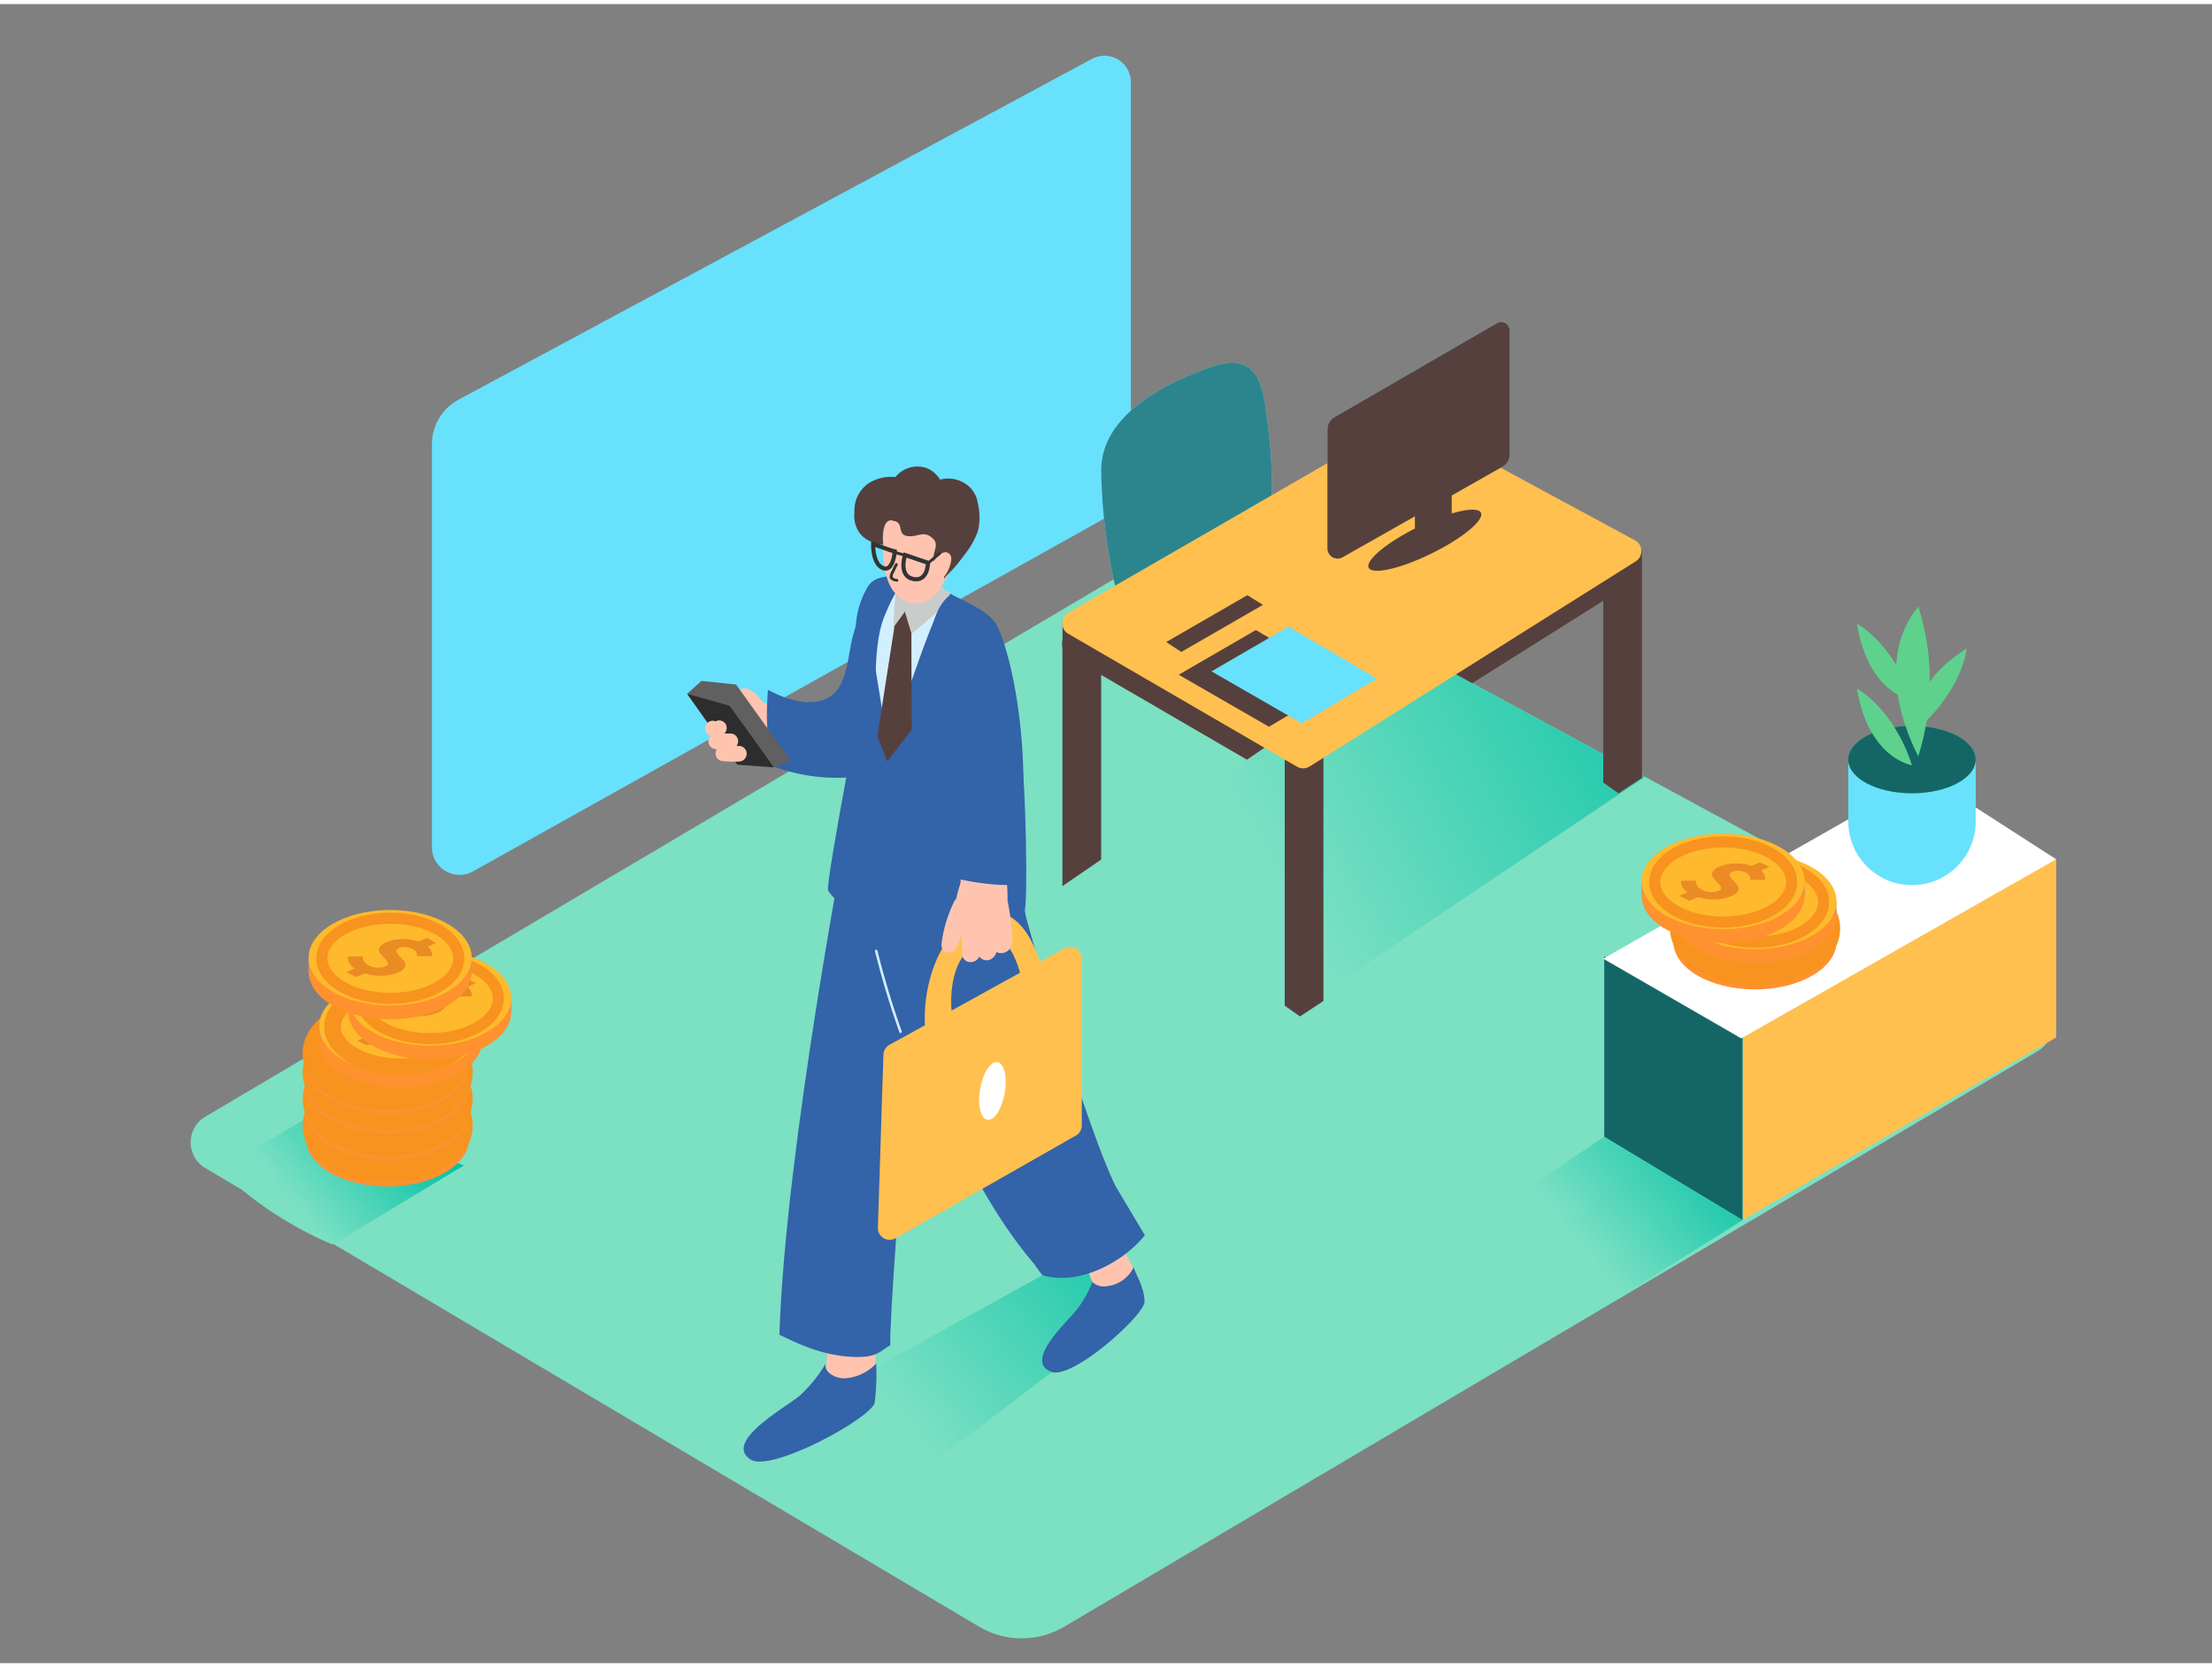 <svg id="_1-10" data-name="#1-10" xmlns="http://www.w3.org/2000/svg" xmlns:xlink="http://www.w3.org/1999/xlink" viewBox="0 0 400 300" width="406" height="306" class="illustration styles_illustrationTablet__1DWOa"><rect x="0" y="0" width="400" height="300" fill="#808080" stroke="none"/><defs><linearGradient id="linear-gradient" x1="211.45" y1="212.75" x2="161.27" y2="254" gradientUnits="userSpaceOnUse"><stop offset="0" stop-color="#00c1a5"></stop><stop offset="0.99" stop-color="#7ce0c3"></stop></linearGradient><linearGradient id="linear-gradient-2" x1="75.02" y1="199.48" x2="53.23" y2="217.52" xlink:href="#linear-gradient"></linearGradient><linearGradient id="linear-gradient-3" x1="313.91" y1="113.39" x2="230.23" y2="158.48" xlink:href="#linear-gradient"></linearGradient><linearGradient id="linear-gradient-4" x1="312.6" y1="202.04" x2="285.49" y2="224.33" xlink:href="#linear-gradient"></linearGradient></defs><title>-</title><path d="M37.12,210.48l139.94,82.93a15.11,15.11,0,0,0,15.4,0l175.9-104a6.54,6.54,0,0,0-.21-11.38L215.81,95.47,37.13,201.19A5.4,5.4,0,0,0,37.12,210.48Z" fill="#7ce0c3"></path><polygon points="192.12 114.89 192.12 159.55 194.87 161.5 199.12 158.71 199.12 114.08 193.32 111.41 192.12 114.89" fill="#56403d"></polygon><path d="M193.44,118l40.34,23.46a2.68,2.68,0,0,0,2.77,0l58.08-36.52a2.68,2.68,0,0,0-.15-4.63L255.31,79.11a2.68,2.68,0,0,0-2.61,0l-59.24,34.2A2.68,2.68,0,0,0,193.44,118Z" fill="#56403d"></path><polygon points="197.67 224.79 127.57 263.56 152.09 276.39 206.92 234.63 197.67 224.79" fill="url(#linear-gradient)"></polygon><path d="M57.12,200.46,39.82,210.72s7.09,8,20.31,13.59L83.9,210" fill="url(#linear-gradient-2)"></path><polygon points="297.45 139.74 212.83 196.53 178.23 169.01 254.77 116.58 297.45 139.74" fill="url(#linear-gradient-3)"></polygon><path d="M78.11,79.57v72.86a5,5,0,0,0,7.47,4.38L200.8,92.41a7.23,7.23,0,0,0,3.7-6.31v-72a4.78,4.78,0,0,0-7-4.21L82.91,71.54A9.12,9.12,0,0,0,78.11,79.57Z" fill="#68e1fd"></path><path d="M225.4,65.5c-1.74-1-4-.68-6.07,0-8.31,2.91-20.32,8.68-20.19,19A98.24,98.24,0,0,0,200.8,101c.4,2.14.73,4.82,2,6.66,1.91,2.76,10.32-3.47,11.92-4.51,2.73-1.78,5.38-3.69,8-5.64,1.95-1.45,6.28-3.74,7.06-6a5.28,5.28,0,0,0,.2-1.59,88,88,0,0,0-.81-14.5C228.72,72.28,228.49,67.32,225.4,65.5Z" fill="#6de2fc"></path><path d="M241.32,74.69l29.39-17A1.54,1.54,0,0,1,273,59.06V81.49a2.45,2.45,0,0,1-1.24,2.13L242.84,100a1.84,1.84,0,0,1-2.8-1.57V76.91A2.56,2.56,0,0,1,241.32,74.69Z" fill="#6de2fc"></path><path d="M225.4,65.5c-1.74-1-4-.68-6.07,0-8.31,2.91-20.32,8.68-20.19,19A98.24,98.24,0,0,0,200.8,101c.4,2.14.73,4.82,2,6.66,1.91,2.76,10.32-3.47,11.92-4.51,2.73-1.78,5.38-3.69,8-5.64,1.95-1.45,6.28-3.74,7.06-6a5.28,5.28,0,0,0,.2-1.59,88,88,0,0,0-.81-14.5C228.72,72.28,228.49,67.32,225.4,65.5Z" fill="#2c858d"></path><path d="M289.92,99.49v41.28l2.76,1.95,4.24-2.79V98.69C294.57,98.79,292.24,99.16,289.92,99.49Z" fill="#56403d"></path><polygon points="232.32 136.45 232.32 181.11 235.08 183.06 239.32 180.27 239.32 135.64 233.53 132.97 232.32 136.45" fill="#56403d"></polygon><path d="M193,220.4c2.34,2.59,3.22,8.31,4.85,11.3.35.65.75,1.33,1.11,2l6.87-3.41-6.5-12.4Z" fill="#ffc4b0"></path><path d="M205,228.42a6.12,6.12,0,0,1-5,3.44,2.88,2.88,0,0,1-2.45-.78,21.58,21.58,0,0,1-2.49,4.55c-1.35,2.07-10.16,9.6-5,11.68,3.81,1.55,16.91-10.24,16.91-12.67C206.92,232,205.4,229.76,205,228.42Z" fill="#3363a8"></path><path d="M149.07,235.73a42.07,42.07,0,0,1,.31,11c-.12.79-.22,1.64-.38,2.5l9.29-1.57V235.73Z" fill="#ffc4b0"></path><path d="M152.66,248.5c-1.54,0-3.61-1-3.39-2.59a25.35,25.35,0,0,1-4.47,5.56c-2.12,2-14.11,8.33-9.11,11.69,3.72,2.49,22-7.58,22.47-10.26a40.42,40.42,0,0,0,.28-7.08A8.49,8.49,0,0,1,152.66,248.5Z" fill="#3363a8"></path><path d="M141.77,127.7a32.91,32.91,0,0,0-4.05-1.46l-.09-.13s0-.1-.05-.15a4.13,4.13,0,0,0-2.66-2.21,1.4,1.4,0,0,0-1.56,2,5.75,5.75,0,0,0,2.5,2.41,1.27,1.27,0,0,0,.82.62,27.55,27.55,0,0,1,3.71,1.28,1.43,1.43,0,0,0,1.89-.5A1.39,1.39,0,0,0,141.77,127.7Z" fill="#ffc4b0"></path><path d="M141.16,133.59l-.32-.67,0,0q-1.34-3.12-2.53-6.3c-.62-1.65-3.29-.93-2.67.73l.17.45a1.44,1.44,0,0,0,0,1.09q.86,1.84,1.74,3.68a7,7,0,0,0,.83,1.72l.36.74C139.55,136.59,141.93,135.19,141.16,133.59Z" fill="#ffc4b0"></path><path d="M157.09,106.54l-.24.39a16.42,16.42,0,0,1-1.16,2.05q-.65,2.47-1.36,4.92c-.92,3.18-.87,6.84-2.66,9.72-2.17,3.47-6.88,2.9-10.17,1.6-.85-.34-1.73-.77-2.63-1.21h0c-.34,4.72-.42,9.69,1.42,14a33.13,33.13,0,0,0,12.14,1.88c4.78-.17,11.28-1.62,13.07-6.69Z" fill="#3363a8"></path><path d="M188.51,229.86c4.1,1.21,8.66,0,12.31-2.08a21.61,21.61,0,0,0,6.21-5.15l-5.26-8.8c-5.31-10.73-15.82-46.68-16.32-49.15-.6-2.92-3-29.11-3-29.11l-24-4.35s.83,22.86,2.73,43.16a97.46,97.46,0,0,0,3.32,10.49c5.36,14.15,12.25,31,22.56,43A23.87,23.87,0,0,0,188.51,229.86Z" fill="#3363a8"></path><path d="M179.82,113.78c-2.27-4.92-10.51-8.72-13.77-10.06-1,0-2,.08-3,.2l-1.25.24-.91.16a11.86,11.86,0,0,0-1.33.43q-.91.51-1.8,1.09a.54.54,0,0,1-.32.09,7.1,7.1,0,0,0-1.38,1.39.67.67,0,0,1-.14.14,16.67,16.67,0,0,0-.52,3.91,114.32,114.32,0,0,0,.19,11.43c.29,5,.76,10.07,1.06,15.1l.52,2.42c5.18,4.15,14.17,5.39,14.93,5.25s0,7-.49,12.16a51.15,51.15,0,0,0,5.56,1.1h0c1.34.19,2.68.31,4,.37.81,0,1.63,0,2.45,0C187.28,137.81,182.67,120,179.82,113.78Z" fill="#d2efff"></path><polygon points="124.25 124.73 133.32 137.54 139.97 138.03 130.94 124.42 124.25 124.73" fill="#2d2d2d"></polygon><polygon points="126.84 122.39 133.11 123.05 142.98 136.82 139.97 138.03 131.93 126.88 124.25 124.73 126.84 122.39" fill="#606060"></polygon><path d="M133.66,134.15h-.47a1.4,1.4,0,0,0-1.06-2.25H131a1.42,1.42,0,0,0,.23-1.7,1.4,1.4,0,0,0-1.72-.56l.09,0-.15.05-.12,0,.05,0a1.36,1.36,0,0,0-.85-.05,1.38,1.38,0,0,0-.33,2.53l.33.14a1.41,1.41,0,0,0,.92,2.42h.2a1.37,1.37,0,0,0,1.13,2.16,19.37,19.37,0,0,0,2.86.08,1.41,1.41,0,0,0,1.38-1.38A1.4,1.4,0,0,0,133.66,134.15Z" fill="#ffc4b0"></path><path d="M168.77,145.21l.67,23.79s15-4.35,15.78-4.94.13-25.32-.39-25.8" fill="#3363a8"></path><path d="M152.58,155.91c0,3.33,2.93,7.16,5.4,7.8-.17-1.16-.39-3.52-.39-12.08,0-6,.67-15.3.73-21.29.05-5.37-.44-14,1.41-19.12.28-.77,3-7.45,4.34-6.88-1.58-.7,0,0,0,0a6.34,6.34,0,0,0-2.14-1.22c-2.09.63-3.64.33-4.94,2.12a15.9,15.9,0,0,0-2.23,7.28,114.32,114.32,0,0,0,.19,11.43C155.19,128.31,152.28,151.57,152.58,155.91Z" fill="#3363a8"></path><path d="M169.31,104.61l3.11,2.51s-7.14,6.79-7.72,6.73-1.13-3.51-1.13-3.51-1.59,3.08-1.91,2.65.43-8.14.43-8.14Z" fill="#cacccc"></path><path d="M163.08,107.55a5.47,5.47,0,0,0,2.59.75c2.91.16,4.64-2.93,5.76-5.15a19.75,19.75,0,0,0,2.39-8.43,4.48,4.48,0,0,0-.17-1.42c-1.1-3.33-13.06-5.82-13.74.76C159.5,98,159.18,105.19,163.08,107.55Z" fill="#ffc4b0"></path><path d="M172.4,98.3a2.92,2.92,0,0,0-2.23.85,3.75,3.75,0,0,0-1.17,2.23.79.79,0,0,0,.41.88,1,1,0,0,0,1.47.31,8.29,8.29,0,0,0,2.08-1.94C173.49,99.88,173.57,98.52,172.4,98.3Z" fill="#ffc4b0"></path><path d="M176.81,90.23a5,5,0,0,0-2.26-3.51A5.53,5.53,0,0,0,170,86a5,5,0,0,0-2.56-2.14,5.1,5.1,0,0,0-5.52,1.67A7.55,7.55,0,0,0,157,86.7a5.94,5.94,0,0,0-2.49,4.62,3.64,3.64,0,0,0,0,.8,4.48,4.48,0,0,0,.05,1.42c.62,3.26,3.45,4.05,5.17,4.23-.27-1.76,0-5.16,2-4.27a.79.79,0,0,1,.33.08c1.28.61.22,2.38,2.08,2.62s2.91-1.17,4.61.5-2,3.53,1.92,6.58a6.4,6.4,0,0,0,.08.66c0-.26,1.57-1.7,1.79-2,.64-.74,1.25-1.51,1.83-2.31a15.1,15.1,0,0,0,2.47-4.33A10.83,10.83,0,0,0,176.81,90.23Z" fill="#56403d"></path><path d="M172,100.62c.18-1.16-.72-1.82-1.65-1.33a4.75,4.75,0,0,0-2.31,3.9,1.1,1.1,0,0,0,.32.86,1.05,1.05,0,0,0,.16.24,1.07,1.07,0,0,0,1.6-.08A6.21,6.21,0,0,0,172,100.62Z" fill="#ffc4b0"></path><path d="M161.81,99c-.38-.07-3.92-1.36-3.92-1.36s-.13,3.52,1.74,4.33S161.81,99,161.81,99Z" fill="none" stroke="#333" stroke-miterlimit="10" stroke-width="0.75"></path><path d="M163.67,99.62l4.14,1.41s0,3.5-2.71,2.92S163.67,99.62,163.67,99.62Z" fill="none" stroke="#333" stroke-miterlimit="10" stroke-width="0.75"></path><path d="M169.72,99.14l-2,1.72c-.25.22.12.57.37.35l2-1.72C170.33,99.28,170,98.93,169.72,99.14Z" fill="#333"></path><path d="M162.19,103.94c-.32,0-.79-.13-.78-.52a2.42,2.42,0,0,1,.29-.69c.19-.44.41-.86.63-1.28a.26.26,0,0,0-.45-.25c-.23.42-.44.84-.63,1.28a2.94,2.94,0,0,0-.38,1.08c0,.61.86.85,1.34.88C162.53,104.48,162.52,104,162.19,103.94Z" fill="#333"></path><path d="M163.83,99.41a18.28,18.28,0,0,1-2.18-.6c-.31-.11-.43.39-.12.5a18.28,18.28,0,0,0,2.18.6C164,100,164.15,99.48,163.83,99.41Z" fill="#333"></path><path d="M157.58,115.71l3.11,19.06s8.12-25.16,9.48-25.52-.73,59.76-.73,59.76l-6.61-3.43-.69-7.72s-1.29,7.23-1.71,7.66-8.38-1.32-10.68-5.24C149.14,159.24,157.58,115.71,157.58,115.71Z" fill="#3363a8"></path><path d="M153.43,147.76S142,207,140.94,240.63c2.78,1.3,7.54,3.8,13.42,4,4.32.18,4.82-1.12,6.64-2.12-.23-3.92,2.23-36,2.53-37.24S169,183.8,169,183.8c-2.9-13.44-5-27.06-4.94-40.86l-10.68,4.82" fill="#3363a8"></path><path d="M172.19,183.14s-1.83-11.22,6-14.12c5.35-2,6.9,9.07,6.9,9.07l3.77-1.63s-2.06-12.61-9.61-12.28-12.86,11.39-11.92,21.57Z" fill="#ffc050"></path><path d="M160.83,188.2l31.63-17.46a2.13,2.13,0,0,1,3.16,1.87v30.15a2.13,2.13,0,0,1-1.08,1.85l-32.61,18.57a2.13,2.13,0,0,1-3.18-1.92l1-31.26A2.13,2.13,0,0,1,160.83,188.2Z" fill="#ffc050"></path><ellipse cx="179.46" cy="196.53" rx="5.29" ry="2.26" transform="translate(-45.32 339.02) rotate(-79.97)" fill="#fff"></ellipse><path d="M183.06,168.51a46.71,46.71,0,0,0-.86-6.34,47.48,47.48,0,0,0-.55-7.28,70.35,70.35,0,0,0-7.88.12c0,1.31,0,2.61-.08,3.92q-.45,1.44-.8,2.9a1.29,1.29,0,0,0-.37.51,23.84,23.84,0,0,0-2.29,7.83,1.41,1.41,0,0,0,2.61.69q.6-1.32,1.12-2.67,0,1.83.05,3.66a1.43,1.43,0,0,0,1.41,1.38,1.7,1.7,0,0,0,1.67-1,1.65,1.65,0,0,0,1.93.57,2.37,2.37,0,0,0,1.2-1.38,1.81,1.81,0,0,0,1.65,0C183,170.92,183.13,169.65,183.06,168.51Z" fill="#ffc4b0"></path><path d="M180.45,112.71c-1.34-2.91-5.41-4.3-8.67-6.16a.52.52,0,0,1-.2.49c-2.16,1.83-2.91,4.78-3.34,7.47a64.41,64.41,0,0,0-.7,9.21c-.11,7.19,1.14,14.32,1.25,21.5a15.69,15.69,0,0,0,3.31.43c.67-.12,0,7-.49,12.16a51.15,51.15,0,0,0,5.56,1.1h0c1.34.19,2.68.31,4,.37.81,0,1.63,0,2.45,0C187.28,137.87,183.3,118.89,180.45,112.71Z" fill="#3363a8"></path><polygon points="161.76 112.46 158.66 132.36 160.43 136.94 164.86 131.22 164.81 113.81 163.63 109.87 161.76 112.46" fill="#56403d"></polygon><path d="M163.07,185.78q-2.56-7.21-4.41-14.65a.23.23,0,0,0-.44.12q1.85,7.43,4.41,14.65C162.72,186.18,163.17,186.06,163.07,185.78Z" fill="#d2efff"></path><polygon points="371.82 154.64 371.82 186.86 315.11 219.9 315.11 181.88 371.82 154.64" fill="#ffc050"></polygon><polyline points="290.1 204.83 290.1 172.2 315.11 186.64 315.11 219.9" fill="#6de2fc"></polyline><polygon points="315.11 219.9 315.11 186.64 290.1 172.2 290.1 204.83 315.11 219.9" fill="#146666"></polygon><polygon points="314.87 187.03 289.92 172.62 348.23 139.45 371.82 154.64 314.87 187.03" fill="#fff"></polygon><path d="M344.68,140.7c-3.74-.32-7.69-1.46-10.45-4v11.1a11.52,11.52,0,0,0,11.52,11.52h0a11.52,11.52,0,0,0,11.52-11.52V136.49C353.33,138.09,348.87,141.06,344.68,140.7Z" fill="#68e1fd"></path><ellipse cx="345.74" cy="136.61" rx="11.52" ry="6.1" fill="#5ed18d"></ellipse><path d="M345.74,137.64s-7.83-1.15-9.91-13.82C335.84,123.82,342.52,127.51,345.74,137.64Z" fill="#5ed18d"></path><path d="M346.89,136s-9-16.12,0-27A45.18,45.18,0,0,1,346.89,136Z" fill="#5ed18d"></path><path d="M345.74,125.9s-7.83-1.15-9.91-13.82C335.84,112.07,342.52,115.76,345.74,125.9Z" fill="#5ed18d"></path><path d="M346.69,131.06s-2-7.67,8.92-14.47C355.62,116.58,354.8,124.17,346.69,131.06Z" fill="#5ed18d"></path><ellipse cx="345.74" cy="136.61" rx="11.52" ry="6.1" fill="#146666"></ellipse><path d="M345.74,137.64s-7.83-1.15-9.91-13.82C335.84,123.82,342.52,127.51,345.74,137.64Z" fill="#5ed18d"></path><path d="M346.89,136s-9-16.12,0-27A45.18,45.18,0,0,1,346.89,136Z" fill="#5ed18d"></path><path d="M345.74,125.9s-7.83-1.15-9.91-13.82C335.84,112.07,342.52,115.76,345.74,125.9Z" fill="#5ed18d"></path><path d="M346.69,131.06s-2-7.67,8.92-14.47C355.62,116.58,354.8,124.17,346.69,131.06Z" fill="#5ed18d"></path><ellipse cx="317.35" cy="169.54" rx="14.75" ry="8.64" fill="#ff912e"></ellipse><polygon points="302.61 169.54 302.61 167.04 304.21 169.04 302.61 169.54" fill="#e0944f"></polygon><polygon points="332.1 167.04 332.1 169.54 330.23 169.54 331.6 167.54 332.1 167.04" fill="#e0944f"></polygon><ellipse cx="317.35" cy="167.04" rx="14.75" ry="8.64" fill="#ffb92c"></ellipse><path d="M324.83,165.89a1.15,1.15,0,0,1,.12.65l-.06.23-2.69,0a1.22,1.22,0,0,0,.05-.23,1,1,0,0,0-.16-.49,1.47,1.47,0,0,0-.65-.6,3,3,0,0,0-1.26-.33,2.73,2.73,0,0,0-1.2.18q-.57.24-.44.64a2.33,2.33,0,0,0,.57.84,10.25,10.25,0,0,1,.82.94,1,1,0,0,1,.15,1,2.32,2.32,0,0,1-1.31,1,7.74,7.74,0,0,1-2.85.59,9.13,9.13,0,0,1-3.12-.44l-1.55.67-1.82-.88,1.51-.65a3.4,3.4,0,0,1-.72-.65,1.92,1.92,0,0,1-.36-.6,2,2,0,0,1-.09-.49,1.05,1.05,0,0,1,0-.34l.05-.13h2.69a2.15,2.15,0,0,0-.07.27,1.15,1.15,0,0,0,.22.61,2,2,0,0,0,.89.76,3.83,3.83,0,0,0,1.56.41,3.26,3.26,0,0,0,1.44-.23q.56-.24.42-.63a2.33,2.33,0,0,0-.6-.84,8.62,8.62,0,0,1-.82-.94,1,1,0,0,1-.11-1,2.51,2.51,0,0,1,1.37-1,7.41,7.41,0,0,1,2.74-.54,7.9,7.9,0,0,1,2.92.45l1.55-.66,1.69.92-1.55.67A2.2,2.2,0,0,1,324.83,165.89Z" fill="#ea8b24"></path><ellipse cx="317.38" cy="167.15" rx="12.38" ry="7.25" fill="none" stroke="#f7931e" stroke-miterlimit="10" stroke-width="6"></ellipse><ellipse cx="317.35" cy="164.78" rx="14.75" ry="8.64" fill="#ff912e"></ellipse><polygon points="302.61 164.78 302.61 162.28 304.21 164.28 302.61 164.78" fill="#e0944f"></polygon><polygon points="332.1 162.28 332.1 164.78 330.23 164.78 331.6 162.78 332.1 162.28" fill="#e0944f"></polygon><ellipse cx="317.35" cy="162.28" rx="14.75" ry="8.64" fill="#ffb92c"></ellipse><path d="M324.83,161.13a1.15,1.15,0,0,1,.12.65l-.06.23-2.69,0a1.22,1.22,0,0,0,.05-.23,1,1,0,0,0-.16-.49,1.47,1.47,0,0,0-.65-.6,3,3,0,0,0-1.26-.33,2.73,2.73,0,0,0-1.2.18q-.57.24-.44.64a2.33,2.33,0,0,0,.57.84,10.25,10.25,0,0,1,.82.94,1,1,0,0,1,.15,1,2.32,2.32,0,0,1-1.31,1,7.74,7.74,0,0,1-2.85.59,9.13,9.13,0,0,1-3.12-.44l-1.55.67-1.82-.88,1.51-.65a3.4,3.4,0,0,1-.72-.65,1.92,1.92,0,0,1-.36-.6,2,2,0,0,1-.09-.49,1.05,1.05,0,0,1,0-.34l.05-.13h2.69a2.15,2.15,0,0,0-.07.27,1.15,1.15,0,0,0,.22.61,2,2,0,0,0,.89.76,3.83,3.83,0,0,0,1.56.41,3.26,3.26,0,0,0,1.44-.23q.56-.24.42-.63a2.33,2.33,0,0,0-.6-.84,8.62,8.62,0,0,1-.82-.94,1,1,0,0,1-.11-1,2.51,2.51,0,0,1,1.37-1,7.41,7.41,0,0,1,2.74-.54,7.9,7.9,0,0,1,2.92.45l1.55-.66,1.69.92-1.55.67A2.2,2.2,0,0,1,324.83,161.13Z" fill="#ea8b24"></path><ellipse cx="317.38" cy="162.39" rx="12.38" ry="7.25" fill="none" stroke="#f7931e" stroke-miterlimit="10" stroke-width="2"></ellipse><ellipse cx="311.59" cy="161.14" rx="14.75" ry="8.64" fill="#ff912e"></ellipse><polygon points="296.84 161.14 296.84 158.65 298.45 160.64 296.84 161.14" fill="#e0944f"></polygon><polygon points="326.34 158.65 326.34 161.14 324.46 161.14 325.83 159.14 326.34 158.65" fill="#e0944f"></polygon><ellipse cx="311.59" cy="158.65" rx="14.75" ry="8.64" fill="#ffb92c"></ellipse><path d="M319.07,157.49a1.15,1.15,0,0,1,.12.65l-.06.23-2.69,0a1.22,1.22,0,0,0,.05-.23,1,1,0,0,0-.16-.49,1.47,1.47,0,0,0-.65-.6,3,3,0,0,0-1.26-.33,2.73,2.73,0,0,0-1.2.18q-.57.24-.44.64a2.33,2.33,0,0,0,.57.84,10.25,10.25,0,0,1,.82.94,1,1,0,0,1,.15,1,2.32,2.32,0,0,1-1.31,1,7.74,7.74,0,0,1-2.85.59,9.13,9.13,0,0,1-3.12-.44l-1.55.67-1.82-.88,1.51-.65a3.4,3.4,0,0,1-.72-.65,1.92,1.92,0,0,1-.36-.6A2,2,0,0,1,304,159a1.05,1.05,0,0,1,0-.34l.05-.13h2.69a2.15,2.15,0,0,0-.07.27,1.15,1.15,0,0,0,.22.61,2,2,0,0,0,.89.76,3.83,3.83,0,0,0,1.56.41,3.26,3.26,0,0,0,1.44-.23q.56-.24.42-.63a2.33,2.33,0,0,0-.6-.84,8.62,8.62,0,0,1-.82-.94,1,1,0,0,1-.11-1,2.51,2.51,0,0,1,1.37-1,7.41,7.41,0,0,1,2.74-.54,7.9,7.9,0,0,1,2.92.45l1.55-.66L320,156l-1.55.67A2.2,2.2,0,0,1,319.07,157.49Z" fill="#ea8b24"></path><ellipse cx="311.61" cy="158.75" rx="12.38" ry="7.25" fill="none" stroke="#f7931e" stroke-miterlimit="10" stroke-width="2"></ellipse><ellipse cx="70.09" cy="205.17" rx="14.75" ry="8.64" fill="#ff912e"></ellipse><polygon points="55.34 205.17 55.34 202.67 56.95 204.67 55.34 205.17" fill="#e0944f"></polygon><polygon points="84.83 202.67 84.83 205.17 82.96 205.17 84.33 203.16 84.83 202.67" fill="#e0944f"></polygon><ellipse cx="70.09" cy="202.67" rx="14.75" ry="8.64" fill="#ffb92c"></ellipse><path d="M77.57,201.52a1.15,1.15,0,0,1,.12.65l-.06.23-2.69,0a1.22,1.22,0,0,0,.05-.23,1,1,0,0,0-.16-.49,1.47,1.47,0,0,0-.65-.6,3,3,0,0,0-1.26-.33,2.73,2.73,0,0,0-1.2.18q-.57.24-.44.64a2.33,2.33,0,0,0,.57.84,10.25,10.25,0,0,1,.82.94,1,1,0,0,1,.15,1,2.32,2.32,0,0,1-1.31,1,7.74,7.74,0,0,1-2.85.59,9.13,9.13,0,0,1-3.12-.44l-1.55.67-1.82-.88,1.51-.65a3.4,3.4,0,0,1-.72-.65,1.92,1.92,0,0,1-.36-.6,2,2,0,0,1-.09-.49,1.05,1.05,0,0,1,0-.34l.05-.13h2.69a2.15,2.15,0,0,0-.07.27,1.15,1.15,0,0,0,.22.61,2,2,0,0,0,.89.76,3.83,3.83,0,0,0,1.56.41,3.26,3.26,0,0,0,1.44-.23q.56-.24.42-.63a2.33,2.33,0,0,0-.6-.84,8.62,8.62,0,0,1-.82-.94,1,1,0,0,1-.11-1,2.51,2.51,0,0,1,1.37-1,7.41,7.41,0,0,1,2.74-.54,7.9,7.9,0,0,1,2.92.45l1.55-.66,1.69.92-1.55.67A2.2,2.2,0,0,1,77.57,201.52Z" fill="#ea8b24"></path><ellipse cx="70.11" cy="202.78" rx="12.38" ry="7.25" fill="none" stroke="#f7931e" stroke-miterlimit="10" stroke-width="6"></ellipse><ellipse cx="70.09" cy="200.41" rx="14.75" ry="8.64" fill="#ff912e"></ellipse><polygon points="55.34 200.41 55.34 197.91 56.95 199.91 55.34 200.41" fill="#e0944f"></polygon><polygon points="84.83 197.91 84.83 200.41 82.96 200.41 84.33 198.41 84.83 197.91" fill="#e0944f"></polygon><ellipse cx="70.09" cy="197.91" rx="14.75" ry="8.64" fill="#ffb92c"></ellipse><path d="M77.57,196.76a1.15,1.15,0,0,1,.12.65l-.06.23-2.69,0a1.22,1.22,0,0,0,.05-.23,1,1,0,0,0-.16-.49,1.47,1.47,0,0,0-.65-.6,3,3,0,0,0-1.26-.33,2.73,2.73,0,0,0-1.2.18q-.57.24-.44.64a2.33,2.33,0,0,0,.57.84,10.25,10.25,0,0,1,.82.94,1,1,0,0,1,.15,1,2.32,2.32,0,0,1-1.31,1,7.74,7.74,0,0,1-2.85.59,9.13,9.13,0,0,1-3.12-.44l-1.55.67-1.82-.88,1.51-.65a3.4,3.4,0,0,1-.72-.65,1.92,1.92,0,0,1-.36-.6,2,2,0,0,1-.09-.49,1.05,1.05,0,0,1,0-.34l.05-.13h2.69a2.15,2.15,0,0,0-.07.27,1.15,1.15,0,0,0,.22.61,2,2,0,0,0,.89.76,3.83,3.83,0,0,0,1.56.41,3.26,3.26,0,0,0,1.44-.23q.56-.24.42-.63a2.33,2.33,0,0,0-.6-.84,8.62,8.62,0,0,1-.82-.94,1,1,0,0,1-.11-1,2.51,2.51,0,0,1,1.37-1,7.41,7.41,0,0,1,2.74-.54,7.9,7.9,0,0,1,2.92.45l1.55-.66,1.69.92-1.55.67A2.2,2.2,0,0,1,77.57,196.76Z" fill="#ea8b24"></path><ellipse cx="70.11" cy="198.02" rx="12.38" ry="7.25" fill="none" stroke="#f7931e" stroke-miterlimit="10" stroke-width="6"></ellipse><ellipse cx="70.09" cy="195.63" rx="14.75" ry="8.64" fill="#ff912e"></ellipse><polygon points="55.34 195.63 55.34 193.13 56.95 195.13 55.34 195.63" fill="#e0944f"></polygon><polygon points="84.83 193.13 84.83 195.63 82.96 195.63 84.33 193.63 84.83 193.13" fill="#e0944f"></polygon><ellipse cx="70.09" cy="193.14" rx="14.75" ry="8.64" fill="#ffb92c"></ellipse><path d="M77.57,192a1.15,1.15,0,0,1,.12.65l-.06.23-2.69,0a1.22,1.22,0,0,0,.05-.23,1,1,0,0,0-.16-.49,1.47,1.47,0,0,0-.65-.6,3,3,0,0,0-1.26-.33,2.73,2.73,0,0,0-1.2.18q-.57.24-.44.64a2.33,2.33,0,0,0,.57.84,10.25,10.25,0,0,1,.82.94,1,1,0,0,1,.15,1,2.32,2.32,0,0,1-1.31,1,7.74,7.74,0,0,1-2.85.59,9.13,9.13,0,0,1-3.12-.44l-1.55.67-1.82-.88,1.51-.65a3.4,3.4,0,0,1-.72-.65,1.92,1.92,0,0,1-.36-.6,2,2,0,0,1-.09-.49,1.05,1.05,0,0,1,0-.34l.05-.13h2.69a2.15,2.15,0,0,0-.07.27,1.15,1.15,0,0,0,.22.61,2,2,0,0,0,.89.76,3.83,3.83,0,0,0,1.56.41,3.26,3.26,0,0,0,1.44-.23q.56-.24.42-.63a2.33,2.33,0,0,0-.6-.84,8.62,8.62,0,0,1-.82-.94,1,1,0,0,1-.11-1,2.51,2.51,0,0,1,1.37-1,7.41,7.41,0,0,1,2.74-.54,7.9,7.9,0,0,1,2.92.45l1.55-.66,1.69.92-1.55.67A2.2,2.2,0,0,1,77.57,192Z" fill="#ea8b24"></path><ellipse cx="70.11" cy="193.24" rx="12.38" ry="7.25" fill="none" stroke="#f7931e" stroke-miterlimit="10" stroke-width="6"></ellipse><ellipse cx="70.09" cy="192.1" rx="14.75" ry="8.64" fill="#ff912e"></ellipse><polygon points="55.34 192.1 55.34 189.6 56.95 191.6 55.34 192.1" fill="#e0944f"></polygon><polygon points="84.83 189.6 84.83 192.1 82.96 192.1 84.33 190.09 84.83 189.6" fill="#e0944f"></polygon><ellipse cx="70.09" cy="189.6" rx="14.75" ry="8.64" fill="#ffb92c"></ellipse><path d="M77.57,188.45a1.15,1.15,0,0,1,.12.65l-.06.23-2.69,0a1.22,1.22,0,0,0,.05-.23,1,1,0,0,0-.16-.49,1.47,1.47,0,0,0-.65-.6,3,3,0,0,0-1.26-.33,2.73,2.73,0,0,0-1.2.18q-.57.24-.44.64a2.33,2.33,0,0,0,.57.84,10.25,10.25,0,0,1,.82.94,1,1,0,0,1,.15,1,2.32,2.32,0,0,1-1.31,1,7.74,7.74,0,0,1-2.85.59,9.13,9.13,0,0,1-3.12-.44l-1.55.67-1.82-.88,1.51-.65a3.4,3.4,0,0,1-.72-.65,1.92,1.92,0,0,1-.36-.6,2,2,0,0,1-.09-.49,1.05,1.05,0,0,1,0-.34l.05-.13h2.69a2.15,2.15,0,0,0-.07.27,1.15,1.15,0,0,0,.22.61,2,2,0,0,0,.89.76,3.83,3.83,0,0,0,1.56.41,3.26,3.26,0,0,0,1.44-.23q.56-.24.42-.63a2.33,2.33,0,0,0-.6-.84,8.62,8.62,0,0,1-.82-.94,1,1,0,0,1-.11-1,2.51,2.51,0,0,1,1.37-1,7.41,7.41,0,0,1,2.74-.54,7.9,7.9,0,0,1,2.92.45l1.55-.66,1.69.92-1.55.67A2.2,2.2,0,0,1,77.57,188.45Z" fill="#ea8b24"></path><ellipse cx="70.11" cy="189.71" rx="12.38" ry="7.25" fill="none" stroke="#f7931e" stroke-miterlimit="10" stroke-width="6"></ellipse><ellipse cx="72.48" cy="187.32" rx="14.75" ry="8.64" fill="#ff912e"></ellipse><polygon points="57.73 187.32 57.73 184.82 59.34 186.82 57.73 187.32" fill="#e0944f"></polygon><polygon points="87.23 184.82 87.23 187.32 85.36 187.32 86.73 185.32 87.23 184.82" fill="#e0944f"></polygon><ellipse cx="72.48" cy="184.82" rx="14.75" ry="8.64" fill="#ffb92c"></ellipse><path d="M80,183.67a1.15,1.15,0,0,1,.12.65l-.06.23-2.69,0a1.22,1.22,0,0,0,.05-.23,1,1,0,0,0-.16-.49,1.47,1.47,0,0,0-.65-.6,3,3,0,0,0-1.26-.33,2.73,2.73,0,0,0-1.2.18q-.57.24-.44.64a2.33,2.33,0,0,0,.57.84,10.25,10.25,0,0,1,.82.94,1,1,0,0,1,.15,1,2.32,2.32,0,0,1-1.31,1,7.74,7.74,0,0,1-2.85.59,9.13,9.13,0,0,1-3.12-.44l-1.55.67-1.82-.88,1.51-.65a3.4,3.4,0,0,1-.72-.65,1.92,1.92,0,0,1-.36-.6,2,2,0,0,1-.09-.49,1.05,1.05,0,0,1,0-.34l.05-.13h2.69a2.15,2.15,0,0,0-.07.27,1.15,1.15,0,0,0,.22.61,2,2,0,0,0,.89.76,3.83,3.83,0,0,0,1.56.41,3.26,3.26,0,0,0,1.44-.23q.56-.24.42-.63a2.33,2.33,0,0,0-.6-.84,8.62,8.62,0,0,1-.82-.94,1,1,0,0,1-.11-1A2.51,2.51,0,0,1,72,182a7.41,7.41,0,0,1,2.74-.54,7.9,7.9,0,0,1,2.92.45l1.55-.66,1.69.92-1.55.67A2.2,2.2,0,0,1,80,183.67Z" fill="#ea8b24"></path><ellipse cx="72.51" cy="184.93" rx="12.38" ry="7.25" fill="none" stroke="#f7931e" stroke-miterlimit="10" stroke-width="3"></ellipse><ellipse cx="77.71" cy="182.21" rx="14.75" ry="8.64" fill="#ff912e"></ellipse><polygon points="62.96 182.21 62.96 179.72 64.56 181.71 62.96 182.21" fill="#e0944f"></polygon><polygon points="92.45 179.72 92.45 182.21 90.58 182.21 91.95 180.21 92.45 179.72" fill="#e0944f"></polygon><ellipse cx="77.71" cy="179.72" rx="14.75" ry="8.64" fill="#ffb92c"></ellipse><path d="M85.19,178.56a1.15,1.15,0,0,1,.12.65l-.06.23-2.69,0a1.22,1.22,0,0,0,.05-.23,1,1,0,0,0-.16-.49,1.47,1.47,0,0,0-.65-.6,3,3,0,0,0-1.26-.33,2.73,2.73,0,0,0-1.2.18q-.57.24-.44.64a2.33,2.33,0,0,0,.57.84,10.25,10.25,0,0,1,.82.94,1,1,0,0,1,.15,1,2.32,2.32,0,0,1-1.31,1,7.74,7.74,0,0,1-2.85.59,9.13,9.13,0,0,1-3.12-.44l-1.55.67-1.82-.88,1.51-.65a3.4,3.4,0,0,1-.72-.65,1.92,1.92,0,0,1-.36-.6,2,2,0,0,1-.09-.49,1.05,1.05,0,0,1,0-.34l.05-.13h2.69a2.15,2.15,0,0,0-.07.27,1.15,1.15,0,0,0,.22.61,2,2,0,0,0,.89.76,3.83,3.83,0,0,0,1.56.41,3.26,3.26,0,0,0,1.44-.23q.56-.24.42-.63a2.33,2.33,0,0,0-.6-.84,8.62,8.62,0,0,1-.82-.94,1,1,0,0,1-.11-1,2.51,2.51,0,0,1,1.37-1,7.41,7.41,0,0,1,2.74-.54,7.9,7.9,0,0,1,2.92.45l1.55-.66,1.69.92-1.55.67A2.2,2.2,0,0,1,85.19,178.56Z" fill="#ea8b24"></path><ellipse cx="77.73" cy="179.82" rx="12.38" ry="7.25" fill="none" stroke="#f7931e" stroke-miterlimit="10" stroke-width="2"></ellipse><ellipse cx="70.55" cy="174.94" rx="14.75" ry="8.64" fill="#ff912e"></ellipse><polygon points="55.8 174.94 55.8 172.44 57.41 174.44 55.8 174.94" fill="#e0944f"></polygon><polygon points="85.3 172.44 85.3 174.94 83.42 174.94 84.8 172.94 85.3 172.44" fill="#e0944f"></polygon><ellipse cx="70.55" cy="172.45" rx="14.75" ry="8.64" fill="#ffb92c"></ellipse><path d="M78,171.29a1.15,1.15,0,0,1,.12.65l-.06.23-2.69,0a1.22,1.22,0,0,0,.05-.23,1,1,0,0,0-.16-.49,1.47,1.47,0,0,0-.65-.6,3,3,0,0,0-1.26-.33,2.73,2.73,0,0,0-1.2.18q-.57.24-.44.64a2.33,2.33,0,0,0,.57.84,10.25,10.25,0,0,1,.82.94,1,1,0,0,1,.15,1,2.32,2.32,0,0,1-1.31,1,7.74,7.74,0,0,1-2.85.59,9.13,9.13,0,0,1-3.12-.44l-1.55.67-1.82-.88,1.51-.65a3.4,3.4,0,0,1-.72-.65,1.92,1.92,0,0,1-.36-.6,2,2,0,0,1-.09-.49,1.05,1.05,0,0,1,0-.34l.05-.13h2.69a2.15,2.15,0,0,0-.07.27,1.15,1.15,0,0,0,.22.61,2,2,0,0,0,.89.76,3.83,3.83,0,0,0,1.56.41,3.26,3.26,0,0,0,1.44-.23q.56-.24.42-.63a2.33,2.33,0,0,0-.6-.84,8.62,8.62,0,0,1-.82-.94,1,1,0,0,1-.11-1,2.51,2.51,0,0,1,1.37-1,7.41,7.41,0,0,1,2.74-.54,7.9,7.9,0,0,1,2.92.45l1.55-.66,1.69.92-1.55.67A2.2,2.2,0,0,1,78,171.29Z" fill="#ea8b24"></path><ellipse cx="70.58" cy="172.55" rx="12.38" ry="7.25" fill="none" stroke="#f7931e" stroke-miterlimit="10" stroke-width="2"></ellipse><polygon points="290.1 204.83 262.32 223.46 286.88 237.58 315.11 219.9 290.1 204.83" fill="url(#linear-gradient-4)"></polygon><polygon points="192.12 111.41 192.15 116.95 195.01 117.41 192.12 111.41" fill="#56403d"></polygon><path d="M193.2,113.88l41.31,24a2.2,2.2,0,0,0,2.28,0l59-37.11a2.2,2.2,0,0,0-.13-3.8L255.55,75.29a2.2,2.2,0,0,0-2.14,0l-60.2,34.75A2.2,2.2,0,0,0,193.2,113.88Z" fill="#ffc050"></path><path d="M241.32,74.69l29.39-17A1.54,1.54,0,0,1,273,59.06V81.49a2.45,2.45,0,0,1-1.24,2.13L242.84,100a1.84,1.84,0,0,1-2.8-1.57V76.91A2.56,2.56,0,0,1,241.32,74.69Z" fill="#56403d"></path><polygon points="229.47 130.68 243.04 122.6 227.1 113.19 213.15 121.27 229.47 130.68" fill="#56403d"></polygon><polygon points="235.4 130.06 248.97 121.98 233.03 112.57 219.08 120.66 235.4 130.06" fill="#68e1fd"></polygon><polygon points="210.89 115.36 213.61 117.15 228.38 108.64 225.56 106.89 210.89 115.36" fill="#56403d"></polygon><polyline points="255.86 88.83 255.86 98.43 262.52 94.85 262.52 85.42" fill="#56403d"></polyline><ellipse cx="257.65" cy="96.95" rx="11.3" ry="2.69" transform="translate(-16.37 123.33) rotate(-26.12)" fill="#56403d"></ellipse></svg>